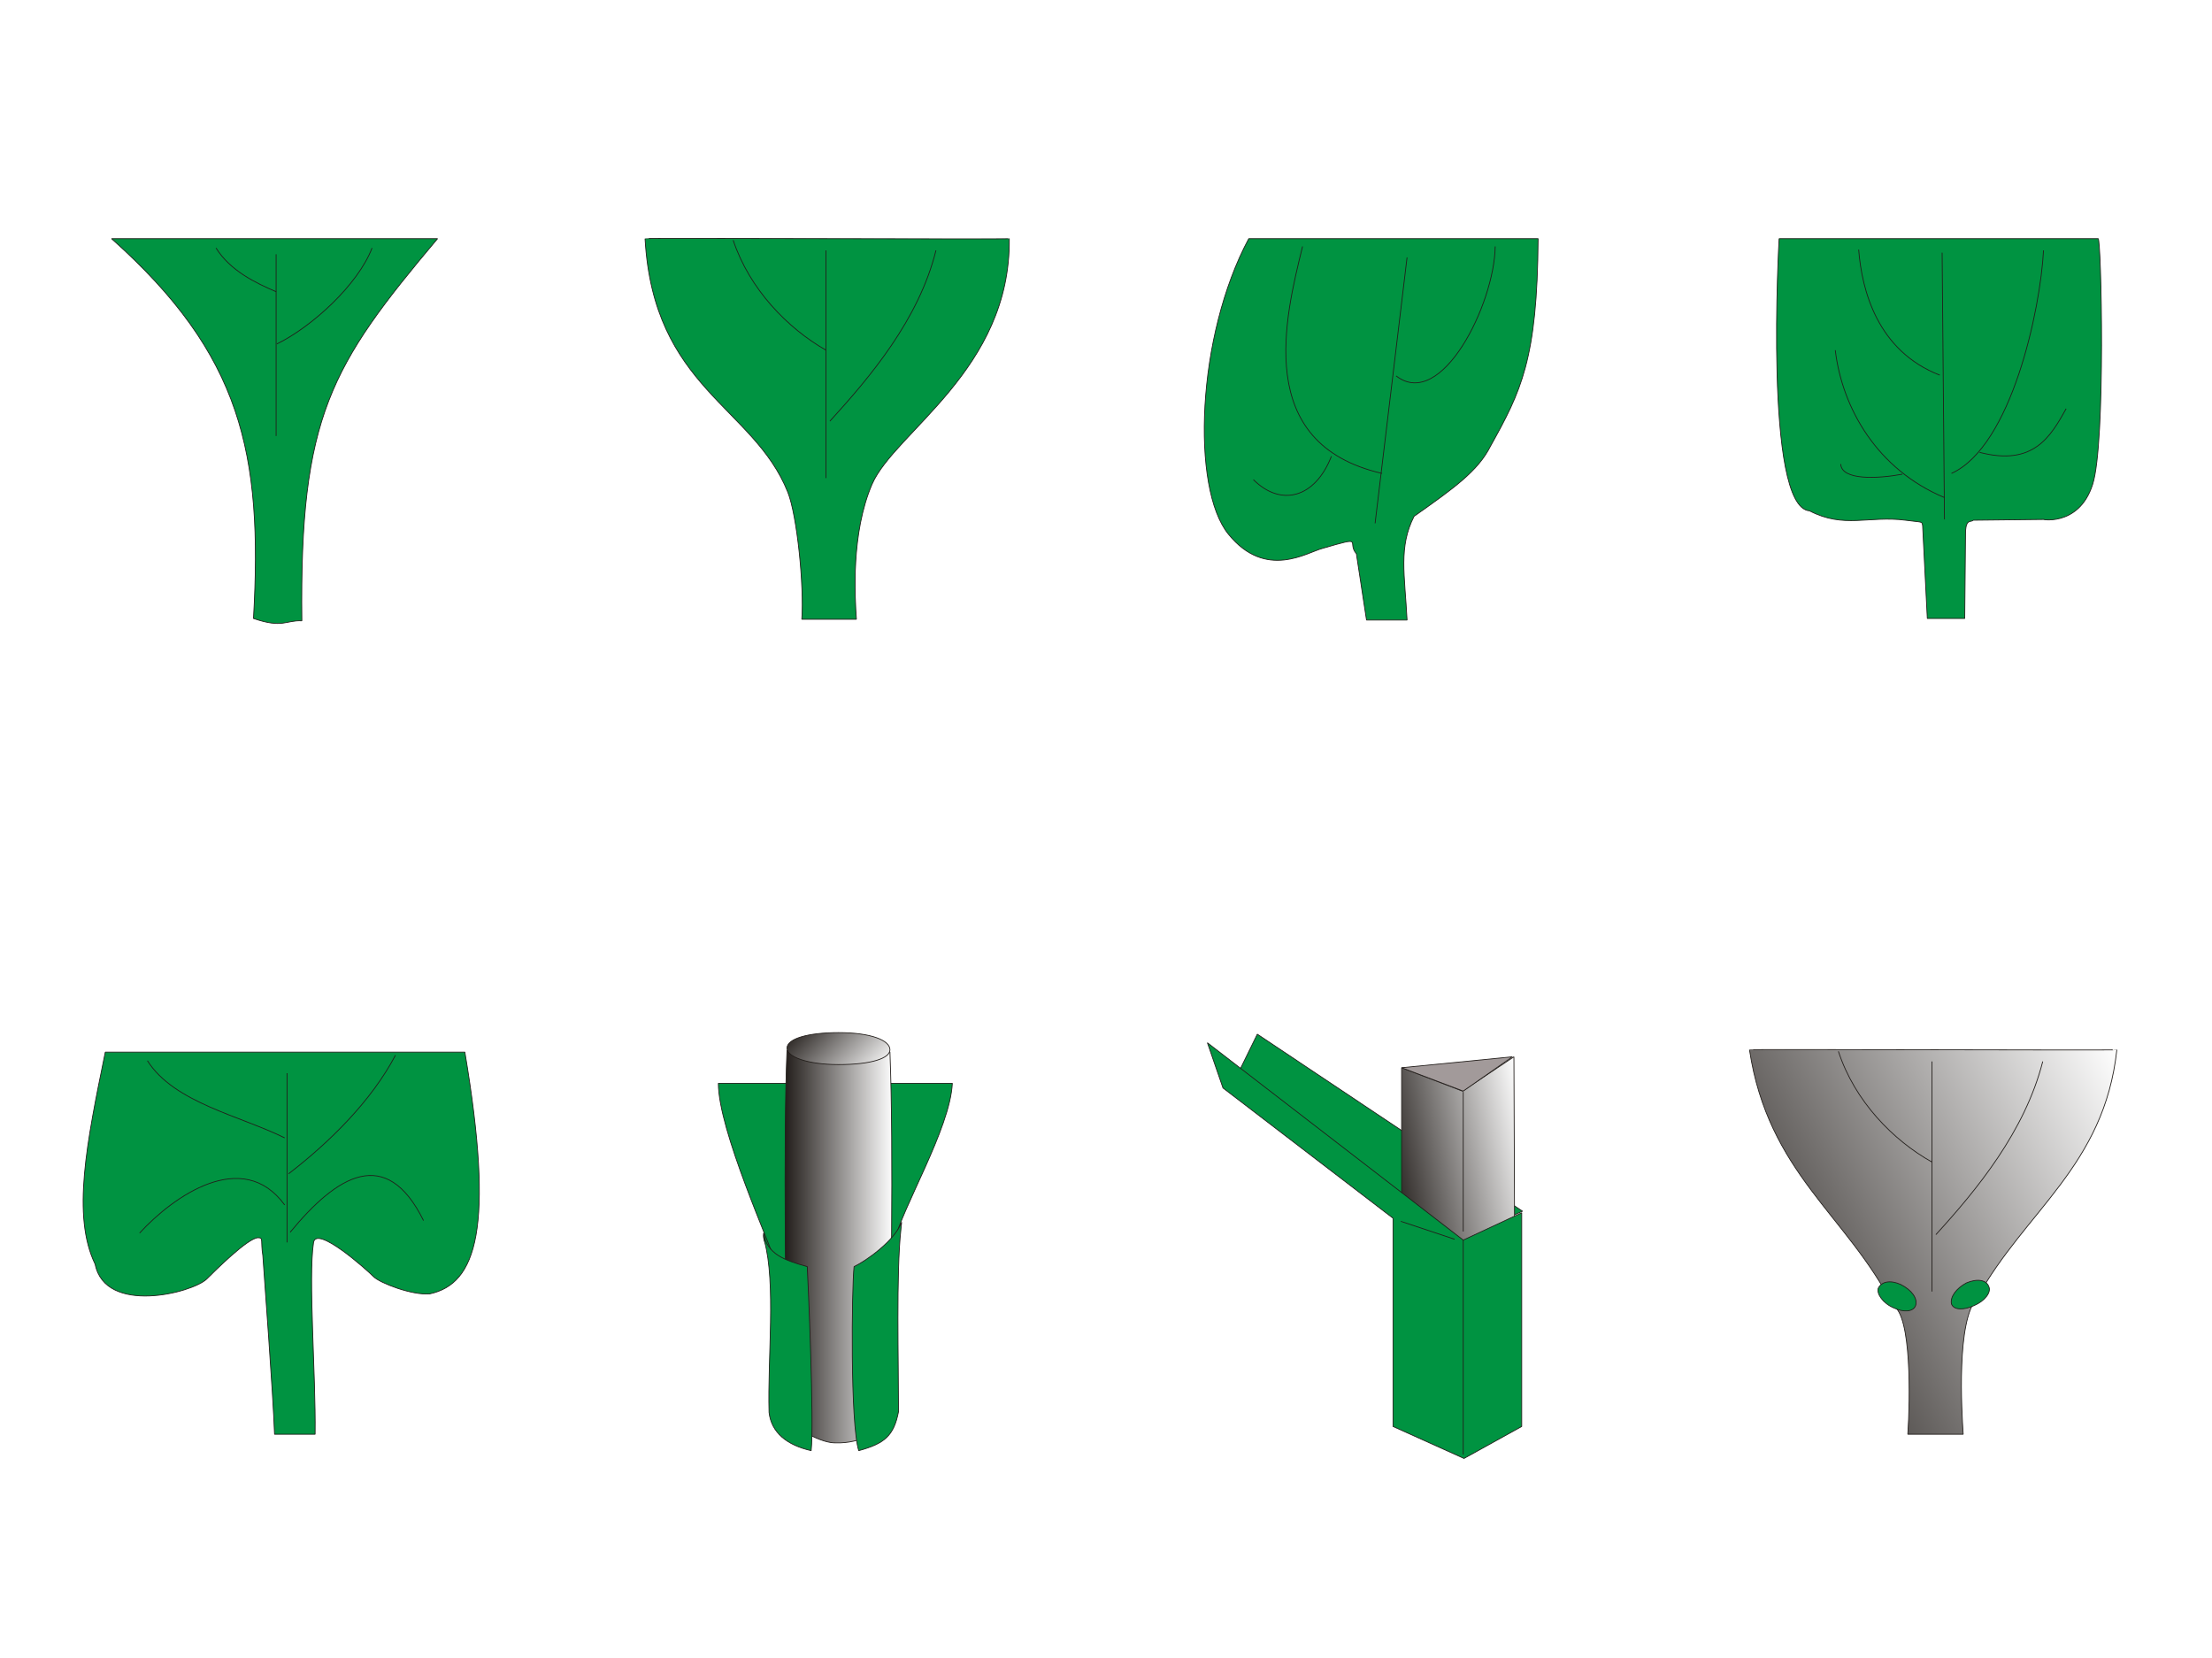 <?xml version="1.0" encoding="iso-8859-1"?>
<!DOCTYPE svg PUBLIC "-//W3C//DTD SVG 1.0//EN" "http://www.w3.org/TR/2001/REC-SVG-20010904/DTD/svg10.dtd">
<!-- Creator: CorelDRAW -->
<svg xmlns="http://www.w3.org/2000/svg" xml:space="preserve" shape-rendering="geometricPrecision" text-rendering="geometricPrecision" image-rendering="optimizeQuality" fill-rule="evenodd" clip-rule="evenodd"
 viewBox="0 0 2836 2126"
 xmlns:xlink="http://www.w3.org/1999/xlink">
 <rect x="0" y="0" width="2836" height="2126" fill="#333333" stroke="none"/>
 <g id="Base">
  <g>
   <path fill="#FFFFFF" d="M0 2126l0 -2126 2836 0 0 2126 -2836 0z"/>
   <g id="Bas_Glands"  onclick="parent.replacechar('Bas_Glands')" onmousemove="parent.showtooltip('Bas_Glands','With glands')"  onmouseout="parent.hidetooltip('Bas_Glands')" cursor="pointer" >
    <defs>
     <linearGradient id="id0" gradientUnits="userSpaceOnUse" x1="2192" y1="1741" x2="2767" y2="1442">
      <stop offset="0" stop-color="#1F1A17"/>
      <stop offset="1" stop-color="#FFFFFF"/>
     </linearGradient>
    </defs>
    <path fill="url(#id0)" stroke="#221D1A" stroke-linejoin="bevel" d="M2427 1674c24,12 22,121 19,165l71 0c-2,-30 -9,-146 18,-175 61,-111 163,-169 179,-318 1,1 -471,-1 -471,0 24,158 125,212 184,328z"/>
    <path fill="#A29A9A" stroke="#221D1A" stroke-linejoin="bevel" d="M2477 1361l0 295 0 -295z"/>
    <path fill="none" stroke="#221D1A" stroke-linejoin="bevel" d="M2619 1361c-23,90 -85,165 -137,222"/>
    <path fill="none" stroke="#221D1A" stroke-linejoin="bevel" d="M2357 1348c21,64 70,114 120,142"/>
    <path fill="#009341" stroke="#221D1A" stroke-linejoin="bevel" d="M2456 1674c-3,8 -15,9 -28,3 -14,-6 -22,-18 -20,-25 4,-9 16,-11 29,-5 14,7 22,18 19,27z"/>
    <path fill="#009341" stroke="#221D1A" stroke-linejoin="bevel" d="M2502 1672c3,8 16,8 29,2 14,-6 22,-17 19,-24 -3,-9 -15,-11 -29,-5 -13,7 -21,18 -19,27z"/>
   </g>
   <g id="Bas_Triangular"  onclick="parent.replacechar('Bas_Triangular')" onmousemove="parent.showtooltip('Bas_Triangular','Triangular base')"  onmouseout="parent.hidetooltip('Bas_Triangular')" cursor="pointer" >
    <defs>
     <linearGradient id="id1" gradientUnits="userSpaceOnUse" x1="1774" y1="1505" x2="1965" y2="1467">
      <stop offset="0" stop-color="#1F1A17"/>
      <stop offset="1" stop-color="#FFFFFF"/>
     </linearGradient>
    </defs>
    <path fill="#009341" stroke="#221D1A" stroke-linejoin="bevel" d="M1612 1326l340 227 -83 37 -282 -213 25 -51z"/>
    <path fill="url(#id1)" stroke="#221D1A" stroke-linejoin="bevel" d="M1797 1584l0 -215 78 30 66 -44 1 262 -145 -33z"/>
    <path fill="#009341" stroke="#221D1A" stroke-linejoin="bevel" d="M1568 1395l218 167 0 267 91 41 74 -41 0 -274 -75 35 -328 -253 20 58z"/>
    <path fill="#A29A9A" stroke="#221D1A" stroke-linejoin="bevel" d="M1797 1369l79 30 63 -44 -142 14z"/>
    <path fill="#009341" stroke="#221D1A" stroke-linejoin="bevel" d="M1876 1590l0 275 0 -275z"/>
    <path fill="#009341" stroke="#221D1A" stroke-linejoin="bevel" d="M1876 1400l0 179 0 -179z"/>
    <path fill="#009341" stroke="#221D1A" stroke-linejoin="bevel" d="M1796 1566l69 23 -69 -23z"/>
   </g>
   <g id="Bas_Sheathing"  onclick="parent.replacechar('Bas_Sheathing')" onmousemove="parent.showtooltip('Bas_Sheathing','Sheathing base')"  onmouseout="parent.hidetooltip('Bas_Sheathing')" cursor="pointer" >
    <defs>
     <linearGradient id="id2" gradientUnits="userSpaceOnUse" x1="1004" y1="1599" x2="1146" y2="1599">
      <stop offset="0" stop-color="#1F1A17"/>
      <stop offset="1" stop-color="#FFFFFF"/>
     </linearGradient>
     <linearGradient id="id3" gradientUnits="userSpaceOnUse" x1="1031" y1="1301" x2="1120" y2="1387">
      <stop offset="0" stop-color="#1F1A17"/>
      <stop offset="1" stop-color="#FFFFFF"/>
     </linearGradient>
    </defs>
    <path fill="#009341" stroke="#1F1A17" d="M1118 1564c1,-9 27,-17 36,-10 1,21 1,29 -15,41 -15,-5 -24,-22 -21,-31z"/>
    <path fill="#009341" stroke="#1F1A17" d="M980 1580c1,-10 34,-19 45,-11 1,23 1,31 -19,44 -19,-5 -31,-24 -26,-33z"/>
    <path fill="#009341" stroke="#221D1A" stroke-linejoin="bevel" d="M1146 1594l-146 39c-13,-39 -79,-184 -79,-244 63,0 238,0 300,0 -3,59 -65,160 -75,205z"/>
    <path fill="url(#id2)" stroke="#221D1A" stroke-linejoin="bevel" d="M1141 1349l-132 -2c-5,118 -1,348 0,470 10,15 45,34 63,33 31,1 55,-15 68,-23 2,-141 6,-350 1,-478z"/>
    <path fill="url(#id3)" stroke="#221D1A" stroke-linejoin="bevel" d="M1075 1365c-40,0 -66,-10 -66,-21 0,-12 26,-20 66,-20 42,0 66,10 66,22 0,11 -24,19 -66,19z"/>
    <path fill="#009341" stroke="#221D1A" stroke-linejoin="bevel" d="M979 1581c4,27 27,35 56,43 1,18 9,200 5,236 -31,-7 -51,-23 -54,-49 -2,-69 9,-166 -6,-220l-1 -10z"/>
    <path fill="#009341" stroke="#221D1A" stroke-linejoin="bevel" d="M1155 1577c-6,55 -3,169 -3,233 -6,31 -18,41 -51,50 -11,-34 -9,-209 -6,-236 15,-7 52,-33 61,-57l-1 10z"/>
   </g>
   <g id="Bas_Cordate"  onclick="parent.replacechar('Bas_Cordate')" onmousemove="parent.showtooltip('Bas_Cordate','Cordate base')"  onmouseout="parent.hidetooltip('Bas_Cordate')" cursor="pointer" >
    <path fill="#009341" stroke="#221D1A" stroke-linejoin="bevel" d="M135 1349c-24,117 -43,210 -13,272 13,65 124,37 143,19 10,-10 53,-53 66,-53 7,0 3,4 6,23 2,31 13,174 15,229l52 0c1,-78 -9,-200 -2,-246 4,-22 67,34 77,44 8,8 49,24 72,22 60,-13 83,-84 45,-310l-461 0z"/>
    <path fill="#009341" stroke="#221D1A" stroke-linejoin="bevel" d="M368 1376l0 217 0 -217z"/>
    <path fill="none" stroke="#221D1A" stroke-linejoin="bevel" d="M507 1353c-31,59 -85,112 -137,152"/>
    <path fill="none" stroke="#221D1A" stroke-linejoin="bevel" d="M189 1360c34,54 120,71 176,99"/>
    <path fill="none" stroke="#221D1A" stroke-linejoin="bevel" d="M365 1545c-54,-74 -143,-11 -186,36"/>
    <path fill="none" stroke="#221D1A" stroke-linejoin="bevel" d="M372 1580c60,-73 123,-112 171,-15"/>
   </g>
   <g id="Bas_Truncate"  onclick="parent.replacechar('Bas_Truncate')" onmousemove="parent.showtooltip('Bas_Truncate','Truncate base')"  onmouseout="parent.hidetooltip('Bas_Truncate')" cursor="pointer" >
    <path fill="#009341" stroke="#221D1A" stroke-linejoin="bevel" d="M2281 306c0,0 -20,345 39,349 44,23 76,6 123,12 22,3 21,1 22,7l6 119 48 0 1 -112c1,-16 7,-11 10,-14l91 -1c-9,-1 44,12 62,-45 17,-53 11,-317 7,-315l-409 0z"/>
    <path fill="#009341" stroke="#221D1A" stroke-linejoin="bevel" d="M2490 324l3 342 -3 -342z"/>
    <path fill="none" stroke="#221D1A" stroke-linejoin="bevel" d="M2620 321c-4,76 -41,251 -118,286"/>
    <path fill="none" stroke="#221D1A" stroke-linejoin="bevel" d="M2383 320c4,52 24,130 104,161"/>
    <path fill="none" stroke="#221D1A" stroke-linejoin="bevel" d="M2493 638c-86,-36 -131,-114 -140,-189"/>
    <path fill="none" stroke="#221D1A" stroke-linejoin="bevel" d="M2439 608c-32,6 -78,8 -79,-13"/>
    <path fill="none" stroke="#221D1A" stroke-linejoin="bevel" d="M2649 524c-20,36 -42,74 -111,56"/>
   </g>
   <g id="Bas_Oblique"  onclick="parent.replacechar('Bas_Oblique')" onmousemove="parent.showtooltip('Bas_Oblique','Oblique base')"  onmouseout="parent.hidetooltip('Bas_Oblique')" cursor="pointer" >
    <path fill="#009341" stroke="#221D1A" stroke-linejoin="bevel" d="M1601 306c-67,125 -74,320 -26,379 48,59 101,23 121,18 55,-16 30,-8 43,7l13 85 52 0c-3,-58 -11,-94 9,-133 51,-36 82,-58 98,-90 39,-70 60,-111 61,-266 0,0 -371,0 -371,0z"/>
    <path fill="#009341" stroke="#221D1A" stroke-linejoin="bevel" d="M1804 330l-41 341 41 -341z"/>
    <path fill="none" stroke="#221D1A" stroke-linejoin="bevel" d="M1917 316c-1,74 -69,211 -127,166"/>
    <path fill="none" stroke="#221D1A" stroke-linejoin="bevel" d="M1670 316c-22,90 -64,253 102,291"/>
    <path fill="none" stroke="#221D1A" stroke-linejoin="bevel" d="M1707 585c-21,54 -65,65 -100,30"/>
   </g>
   <g id="Bas_Rounded"  onclick="parent.replacechar('Bas_Rounded')" onmousemove="parent.showtooltip('Bas_Rounded','Rounded base')"  onmouseout="parent.hidetooltip('Bas_Rounded')" cursor="pointer" >
    <path fill="#009341" stroke="#221D1A" stroke-linejoin="bevel" d="M1010 631c12,30 21,120 18,163l70 0c-2,-29 -7,-110 20,-173 29,-67 178,-147 176,-315 2,1 -467,-1 -467,0 11,192 139,215 183,325z"/>
    <path fill="#009341" stroke="#221D1A" stroke-linejoin="bevel" d="M1059 321l0 292 0 -292z"/>
    <path fill="none" stroke="#221D1A" stroke-linejoin="bevel" d="M1200 321c-22,89 -85,163 -136,219"/>
    <path fill="none" stroke="#221D1A" stroke-linejoin="bevel" d="M940 308c21,63 70,113 119,141"/>
   </g>
   <g id="Bas_Attenuate"  onclick="parent.replacechar('Bas_Attenuate')" onmousemove="parent.showtooltip('Bas_Attenuate','Attenuate base')"  onmouseout="parent.hidetooltip('Bas_Attenuate')" cursor="pointer" >
    <path fill="#009341" stroke="#221D1A" stroke-linejoin="bevel" d="M143 306c167,149 194,275 182,487 38,13 41,2 62,3 -3,-262 37,-327 174,-490l-418 0z"/>
    <path fill="#009341" stroke="#221D1A" stroke-linejoin="bevel" d="M354 326l0 233 0 -233z"/>
    <path fill="none" stroke="#221D1A" stroke-linejoin="bevel" d="M477 318c-18,47 -77,101 -122,123"/>
    <path fill="none" stroke="#221D1A" stroke-linejoin="bevel" d="M277 318c18,29 51,45 77,56"/>
   </g>
  </g>
 </g>
</svg>
